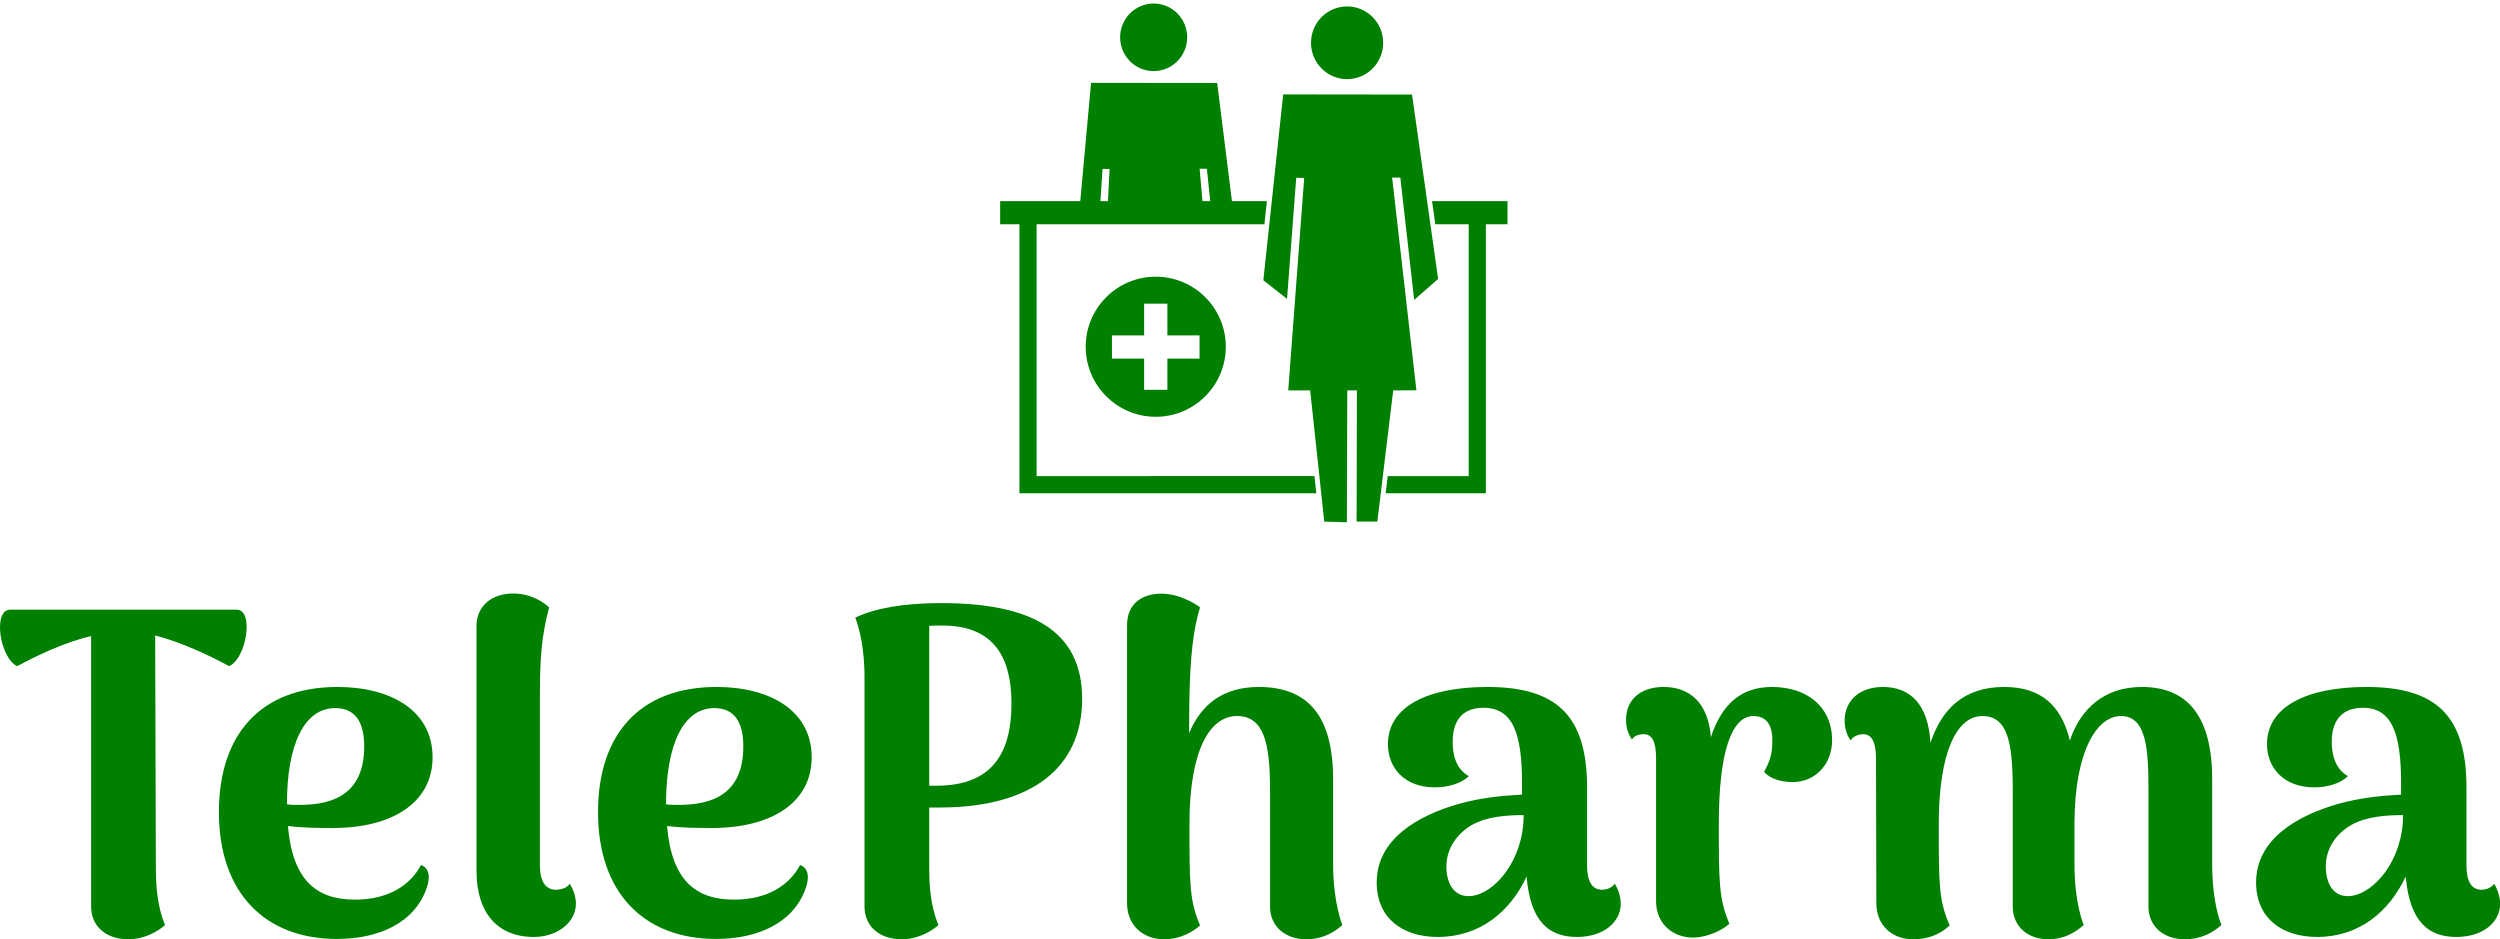 <svg data-v-423bf9ae="" xmlns="http://www.w3.org/2000/svg" viewBox="0 0 433.863 163" class="iconAbove"><!----><!----><!----><g data-v-423bf9ae="" id="f0b353a7-a270-4245-b486-58e9a37e7dde" fill="green" transform="matrix(5.731,0,0,5.731,-0.979,75.722)"><path d="M7.34 5.25L0.48 5.25C-0.06 5.25 0.17 6.72 0.69 6.96C1.29 6.64 2.11 6.24 2.93 6.05L2.93 14.24C2.93 14.85 3.40 15.23 4.05 15.23C4.59 15.23 5.00 14.95 5.17 14.80C4.91 14.18 4.89 13.51 4.89 12.98L4.87 6.03C5.68 6.24 6.52 6.64 7.11 6.96C7.64 6.72 7.87 5.25 7.34 5.25ZM12.92 12.98C12.61 13.57 11.96 14.03 10.92 14.03C9.76 14.03 9.03 13.45 8.89 11.80C9.38 11.86 9.83 11.86 10.26 11.86C12.04 11.86 13.27 11.10 13.27 9.72C13.27 8.30 12.00 7.59 10.39 7.59C8.06 7.59 6.80 9.03 6.80 11.38C6.80 13.83 8.20 15.22 10.37 15.22C11.70 15.22 12.68 14.70 13.05 13.79C13.26 13.27 13.12 13.06 12.92 12.98ZM10.32 8.23C10.77 8.23 11.20 8.46 11.20 9.39C11.20 11.05 9.95 11.17 9.13 11.16C9.03 11.16 8.95 11.16 8.86 11.14L8.86 11.13C8.86 9.32 9.39 8.23 10.32 8.23ZM16.34 15.16C17.02 15.16 17.61 14.74 17.61 14.15C17.61 13.99 17.56 13.75 17.42 13.55C17.33 13.69 17.14 13.73 17.01 13.73C16.69 13.73 16.52 13.48 16.52 12.99L16.52 7.91C16.52 6.75 16.56 6.08 16.80 5.18C16.65 5.04 16.27 4.76 15.71 4.76C15.08 4.76 14.60 5.12 14.60 5.75L14.60 13.16C14.60 14.39 15.20 15.16 16.34 15.16ZM24.40 12.98C24.09 13.57 23.44 14.03 22.40 14.03C21.24 14.03 20.51 13.45 20.37 11.80C20.86 11.86 21.31 11.86 21.74 11.86C23.52 11.86 24.75 11.10 24.75 9.72C24.75 8.30 23.48 7.59 21.87 7.59C19.54 7.59 18.28 9.03 18.28 11.38C18.28 13.83 19.68 15.22 21.85 15.22C23.18 15.22 24.16 14.70 24.53 13.79C24.74 13.27 24.60 13.06 24.40 12.98ZM21.80 8.23C22.25 8.23 22.68 8.46 22.68 9.39C22.68 11.05 21.43 11.17 20.61 11.16C20.51 11.16 20.43 11.16 20.34 11.14L20.34 11.13C20.34 9.32 20.87 8.23 21.80 8.23ZM28.67 5.05C27.51 5.05 26.66 5.21 26.07 5.49C26.31 6.12 26.35 6.86 26.35 7.31L26.35 14.24C26.35 14.85 26.82 15.23 27.47 15.23C28.01 15.23 28.42 14.95 28.59 14.80C28.34 14.22 28.31 13.55 28.31 13.09L28.31 11.24L28.63 11.24C31.39 11.24 32.94 10.05 32.94 7.95C32.94 5.88 31.40 5.05 28.67 5.05ZM28.53 10.58L28.31 10.58L28.31 5.74C28.42 5.73 28.56 5.73 28.71 5.73C30.28 5.73 30.80 6.71 30.80 8.09C30.80 9.55 30.25 10.58 28.53 10.58ZM40.54 12.98L40.54 10.39C40.54 8.53 39.83 7.59 38.29 7.59C37.24 7.59 36.55 8.09 36.18 8.99L36.18 8.61C36.19 7.21 36.23 6.10 36.51 5.18C36.33 5.04 35.80 4.72 35.20 4.77C34.68 4.82 34.29 5.12 34.30 5.75L34.30 14.14C34.30 14.81 34.79 15.23 35.42 15.23C35.95 15.23 36.34 14.97 36.51 14.81C36.19 14.06 36.19 13.55 36.19 11.73C36.19 9.56 36.78 8.47 37.63 8.47C38.44 8.47 38.63 9.28 38.63 10.70L38.63 14.24C38.63 14.85 39.10 15.23 39.73 15.23C40.22 15.23 40.57 15.02 40.82 14.80C40.59 14.18 40.54 13.40 40.54 12.98ZM49.07 13.55C48.97 13.69 48.79 13.73 48.69 13.73C48.38 13.73 48.23 13.48 48.23 12.99L48.23 10.63C48.23 8.44 47.29 7.59 45.21 7.59C43.37 7.59 42.20 8.20 42.20 9.32C42.20 10.05 42.71 10.63 43.62 10.63C44.03 10.63 44.42 10.51 44.65 10.29C44.25 10.07 44.16 9.63 44.16 9.25C44.16 8.51 44.55 8.22 45.09 8.22C45.98 8.22 46.26 8.99 46.26 10.50L46.26 10.85C45.72 10.88 45.05 10.93 44.31 11.14C43.15 11.48 41.86 12.17 41.86 13.51C41.86 14.59 42.64 15.16 43.71 15.16C45.00 15.16 45.91 14.38 46.40 13.33C46.51 14.69 47.07 15.16 47.92 15.16C48.75 15.16 49.25 14.70 49.25 14.15C49.25 13.99 49.20 13.75 49.07 13.55ZM44.72 13.92C44.18 13.97 43.97 13.51 43.97 13.03C43.97 12.47 44.30 12.03 44.74 11.77C45.18 11.52 45.77 11.47 46.31 11.47C46.31 12.84 45.43 13.85 44.72 13.92ZM53.83 7.59C52.92 7.59 52.32 8.08 51.98 9.11C51.90 8.08 51.35 7.59 50.55 7.59C49.81 7.59 49.41 8.01 49.41 8.58C49.41 8.81 49.46 8.99 49.59 9.18C49.67 9.04 49.85 9.02 49.95 9.02C50.19 9.02 50.32 9.23 50.32 9.76L50.32 14.08C50.32 14.78 50.85 15.18 51.44 15.18C51.98 15.16 52.37 14.91 52.54 14.76C52.22 14 52.22 13.50 52.22 11.73C52.22 9.55 52.61 8.47 53.27 8.47C53.66 8.47 53.84 8.74 53.84 9.20C53.84 9.58 53.79 9.80 53.59 10.16C53.76 10.36 54.08 10.47 54.47 10.47C55.15 10.46 55.65 9.93 55.65 9.20C55.65 8.19 54.89 7.59 53.83 7.59ZM67.16 12.98L67.16 10.39C67.16 8.54 66.46 7.59 65.03 7.59C63.91 7.59 63.18 8.23 62.85 9.21C62.59 8.15 61.98 7.59 60.86 7.59C59.65 7.59 58.97 8.25 58.63 9.28C58.56 8.13 58.03 7.59 57.19 7.59C56.46 7.59 56.03 8.02 56.03 8.61C56.03 8.82 56.08 9.02 56.21 9.21C56.29 9.07 56.48 9.02 56.59 9.02C56.84 9.02 56.98 9.24 56.98 9.76L56.99 14.14C56.99 14.81 57.47 15.23 58.10 15.23C58.70 15.23 59.04 14.97 59.21 14.81C58.88 14.06 58.88 13.55 58.88 11.76C58.88 9.55 59.43 8.47 60.20 8.47C60.97 8.47 61.12 9.28 61.12 10.70L61.12 14.24C61.12 14.85 61.59 15.23 62.19 15.23C62.69 15.23 63.01 15.02 63.27 14.80C63.03 14.18 62.99 13.40 62.99 12.98L62.99 11.69C63 9.55 63.66 8.47 64.40 8.47C65.18 8.47 65.23 9.52 65.23 10.70L65.23 14.24C65.23 14.85 65.70 15.23 66.33 15.23C66.84 15.23 67.19 15.02 67.44 14.80C67.20 14.18 67.16 13.40 67.16 12.98ZM75.70 13.55C75.60 13.69 75.42 13.73 75.32 13.73C75.01 13.73 74.86 13.48 74.86 12.99L74.86 10.63C74.86 8.44 73.92 7.59 71.83 7.59C70 7.59 68.82 8.20 68.82 9.32C68.82 10.05 69.34 10.63 70.25 10.63C70.66 10.63 71.05 10.51 71.27 10.29C70.88 10.07 70.78 9.63 70.78 9.25C70.78 8.51 71.18 8.22 71.72 8.22C72.60 8.22 72.88 8.99 72.88 10.50L72.88 10.85C72.35 10.88 71.68 10.93 70.94 11.14C69.78 11.48 68.49 12.17 68.49 13.51C68.49 14.59 69.27 15.16 70.34 15.16C71.62 15.16 72.53 14.38 73.02 13.33C73.14 14.69 73.70 15.16 74.55 15.16C75.38 15.16 75.88 14.70 75.88 14.15C75.88 13.99 75.82 13.75 75.70 13.55ZM71.34 13.92C70.81 13.97 70.60 13.51 70.60 13.03C70.60 12.47 70.92 12.03 71.37 11.77C71.81 11.52 72.39 11.47 72.94 11.47C72.94 12.84 72.06 13.85 71.34 13.92Z"></path></g><!----><g data-v-423bf9ae="" id="7c1611a8-ee21-493f-8bba-d05653f5703d" transform="matrix(1.014,0,0,1.014,166.896,-5.077)" stroke="none" fill="green"><ellipse cx="65.962" cy="12.33" rx="6.175" ry="6.224"></ellipse><path d="M55.889 71.822l3.754.004 2.411 22.457 3.868.107.072-22.564h1.645l-.05 22.457h3.548l2.72-22.457 3.968-.022-4.154-36.397h1.403l2.369 20.932 4.1-3.595-4.465-31.555-22.052-.026-3.397 31.811 4.054 3.189 1.573-20.726 1.364.037z"></path><ellipse cx="32.856" cy="11.392" rx="5.738" ry="5.782"></ellipse><path d="M60.695 89.431l-.316-2.94H12.824v-43.1h38.99l.423-3.96h-5.983l-2.525-20.223-21.586-.023-1.848 20.246H6.583v3.96h3.301v46.04h50.811zM41.96 33.881l.578 5.55h-1.325l-.492-5.55h1.239zm-17.849.027l1.204.031-.282 5.492h-1.288l.366-5.523zM93.417 39.431H80.501l.097.687.416 2.94.047.332h5.713v43.101H72.92l-.356 2.94h17.15V43.39h3.703z"></path><path d="M33.214 52.362c-6.622 0-11.989 5.368-11.989 11.989 0 6.622 5.368 11.989 11.989 11.989 6.622 0 11.989-5.368 11.989-11.989.001-6.622-5.367-11.989-11.989-11.989zm7.496 14.016h-5.505v5.343h-3.98v-5.343h-5.506v-3.966h5.506v-5.431h3.98v5.431h5.505v3.966z"></path></g><!----></svg>